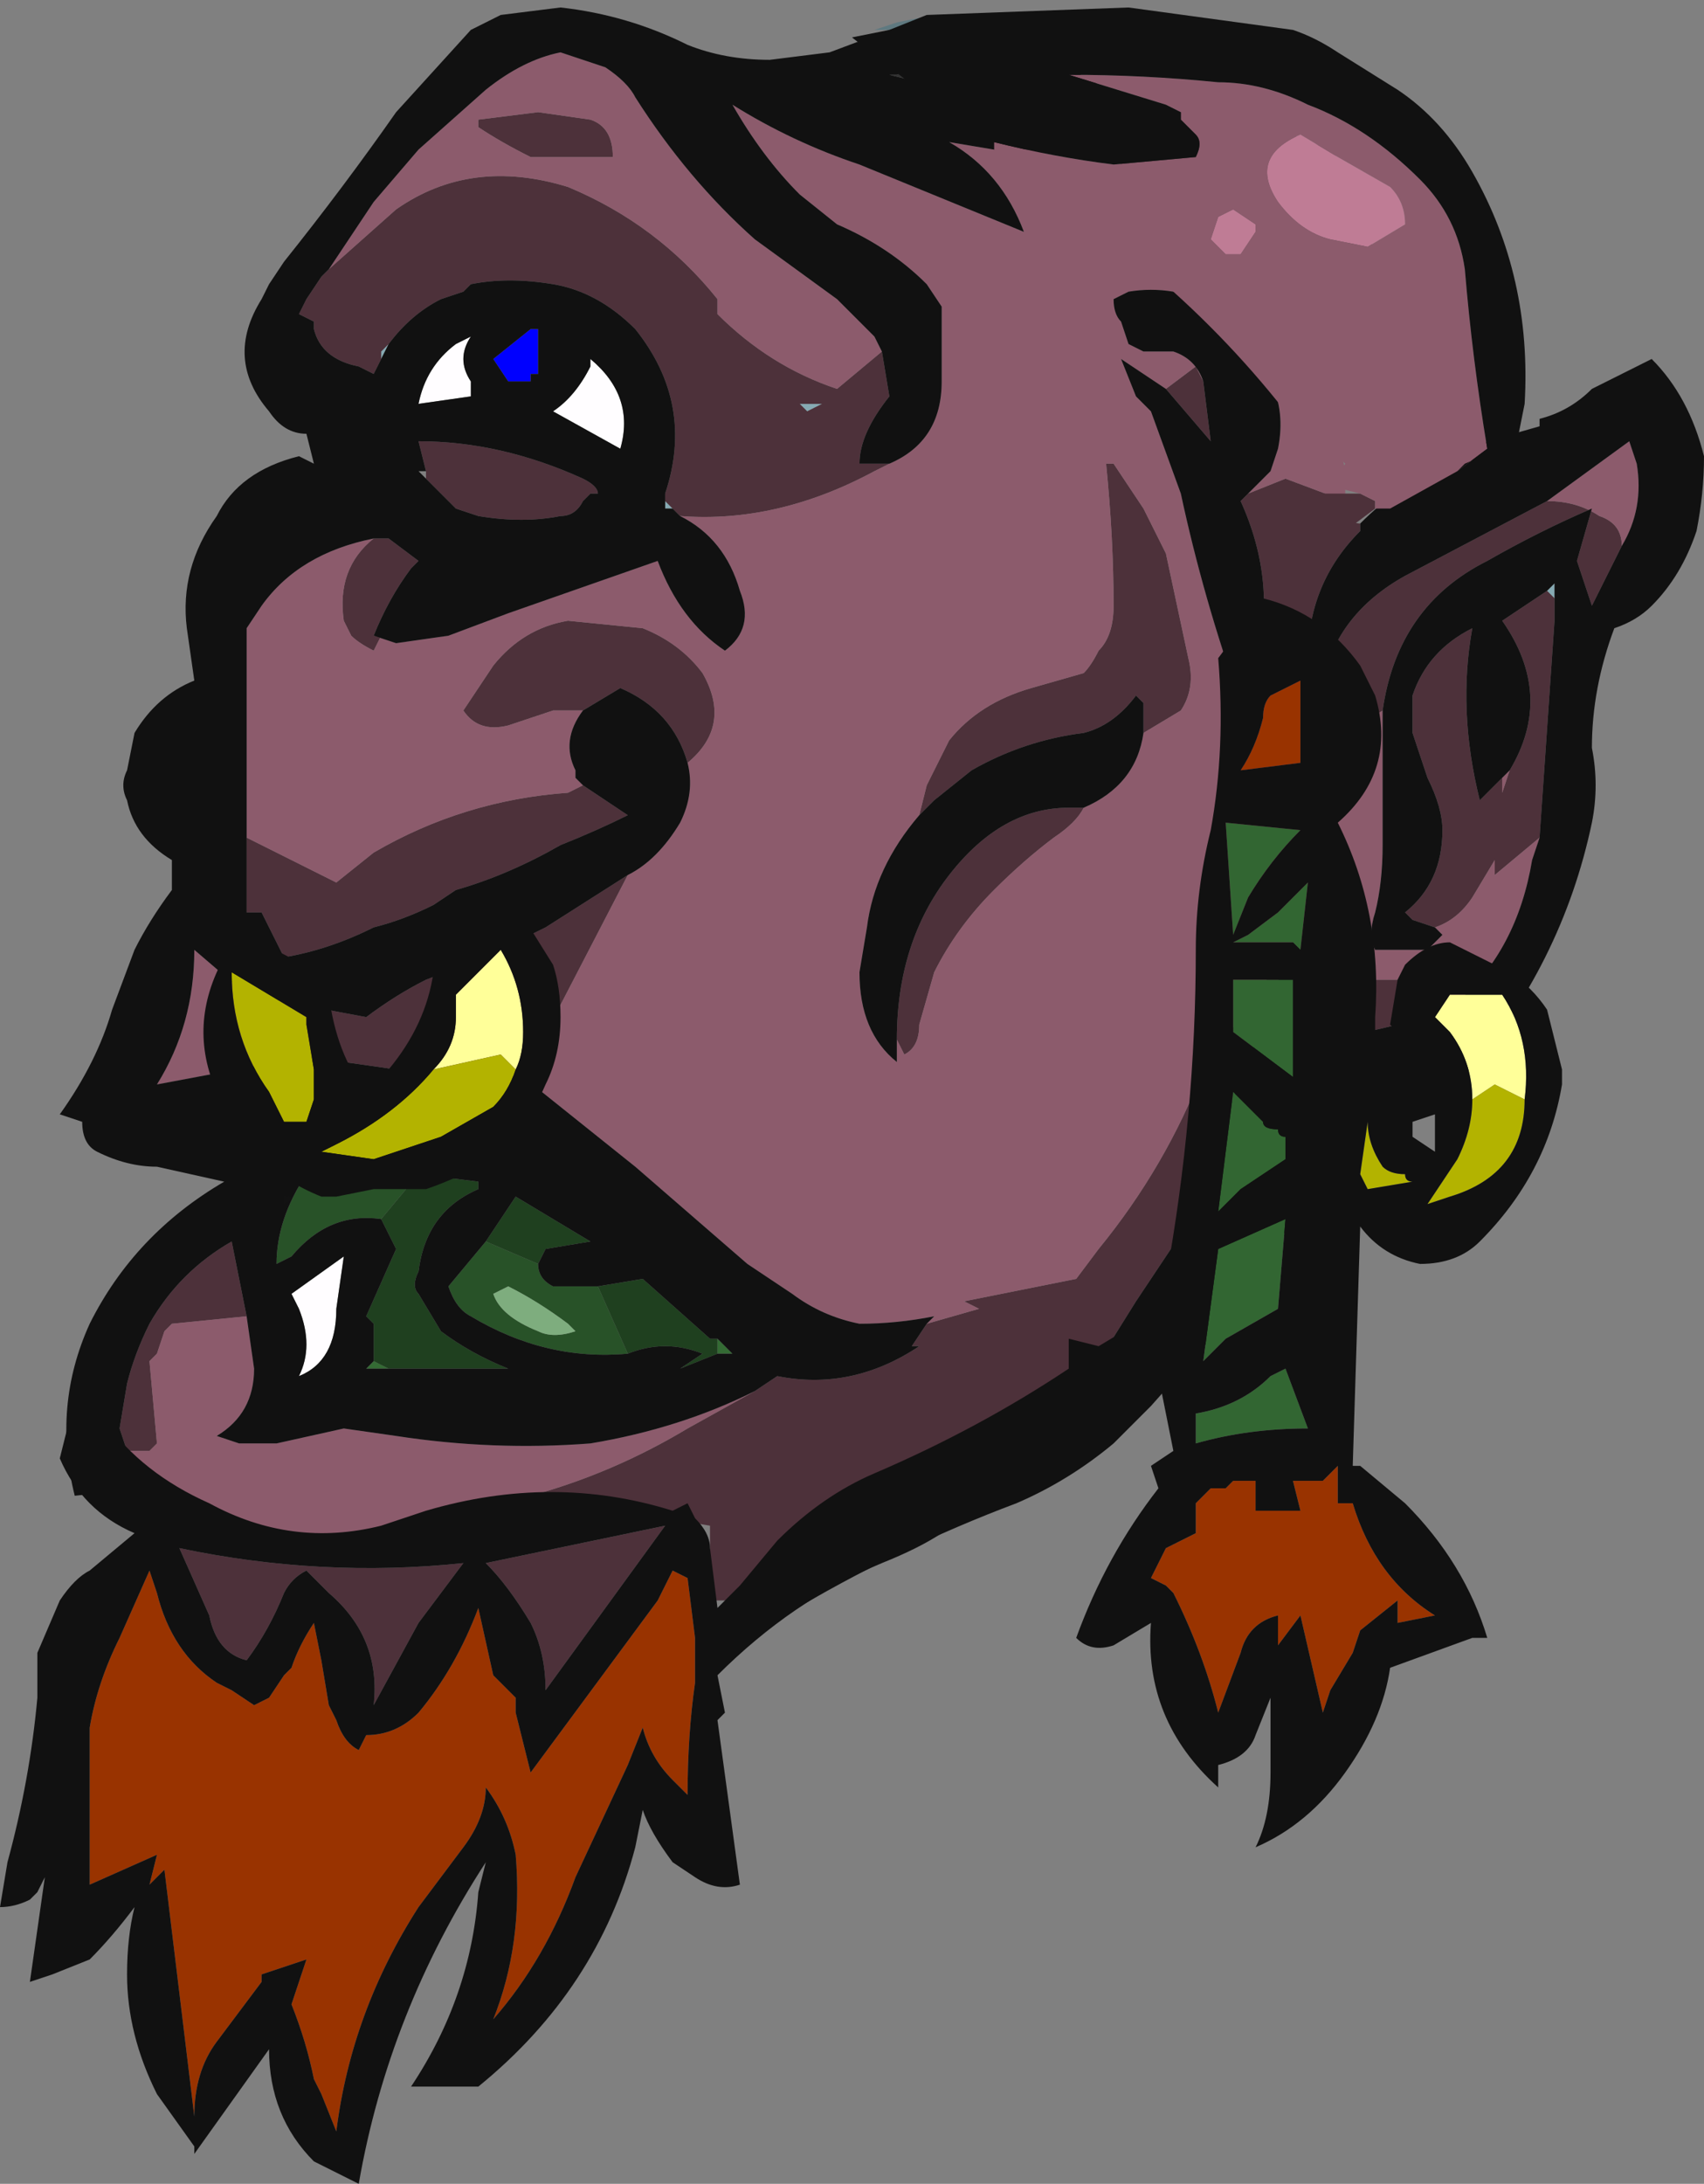 <?xml version="1.0" encoding="UTF-8" standalone="no"?>
<svg xmlns:ffdec="https://www.free-decompiler.com/flash" xmlns:xlink="http://www.w3.org/1999/xlink" ffdec:objectType="shape" height="14.6px" width="11.4px" xmlns="http://www.w3.org/2000/svg">
  <rect width="100%" height="100%" fill="#808080" stroke="none"/>
  <g transform="matrix(1.0, 0.0, 0.0, 1.0, 5.45, 10.4)">
    <path d="M2.05 -9.55 L2.05 -9.25 2.05 -9.55 M2.1 -9.25 L4.0 -7.55 3.6 -7.8 3.25 -8.25 2.9 -8.6 2.55 -8.95 2.1 -9.25 M4.3 -7.9 L4.3 -7.95 4.3 -7.9 M3.75 -8.6 L3.7 -9.0 3.75 -9.05 3.7 -8.75 3.75 -8.6 M3.45 -9.4 L2.65 -9.7 3.45 -9.4" fill="#121212" fill-rule="evenodd" stroke="none"/>
    <path d="M-2.3 -8.15 Q-2.4 -8.0 -2.3 -7.85 L-2.3 -7.75 -2.65 -7.7 Q-2.6 -7.95 -2.4 -8.1 L-2.3 -8.15 M-1.5 -7.95 L-1.5 -8.0 Q-1.2 -7.75 -1.3 -7.4 L-1.75 -7.65 Q-1.6 -7.75 -1.5 -7.95 M-3.45 -1.65 L-3.5 -1.75 -3.15 -2.0 -3.2 -1.65 Q-3.2 -1.3 -3.45 -1.2 -3.35 -1.4 -3.45 -1.65" fill="#fffdff" fill-rule="evenodd" stroke="none"/>
    <path d="M-1.9 -8.2 L-1.85 -8.2 -1.85 -7.9 -1.9 -7.9 -1.9 -7.85 -2.05 -7.85 -2.15 -8.0 -1.9 -8.2" fill="#0000ff" fill-rule="evenodd" stroke="none"/>
    <path d="M1.9 -9.85 L1.6 -9.65 1.9 -9.85 M1.15 -10.15 L1.2 -10.15 0.9 -9.8 0.5 -9.9 0.55 -9.9 1.15 -10.15 M2.05 -9.25 L2.05 -9.55 2.65 -9.7 3.45 -9.4 3.75 -9.05 3.7 -9.0 3.75 -8.6 4.3 -7.95 4.3 -7.9 4.0 -7.55 2.1 -9.25 2.05 -9.25" fill="#333333" fill-rule="evenodd" stroke="none"/>
    <path d="M2.55 -8.95 L2.9 -8.6 2.55 -8.95 M3.25 -8.25 L3.6 -7.8 3.25 -8.25 M-3.35 -8.25 L-3.35 -8.2 -3.35 -8.25 M-2.9 -8.0 L-2.9 -8.05 -2.85 -8.1 -2.9 -8.0 M-1.0 -7.05 L-0.95 -7.0 -1.0 -7.0 -1.0 -7.05 M4.95 -6.25 L4.95 -6.4 4.9 -6.45 4.95 -6.5 4.95 -6.25 M-0.1 -7.7 L0.05 -7.7 -0.05 -7.65 -0.1 -7.7" fill="#86aab3" fill-rule="evenodd" stroke="none"/>
    <path d="M-4.45 -0.45 L-4.5 -0.45 -4.55 -0.55 -4.45 -0.45 M0.5 -10.2 L0.4 -10.2 0.55 -10.25 0.8 -10.3 Q1.0 -10.3 1.1 -10.2 L0.5 -10.2" fill="#5f7980" fill-rule="evenodd" stroke="none"/>
    <path d="M-2.85 -1.25 L-3.0 -1.25 -2.95 -1.3 -2.85 -1.25 M-3.6 -1.95 L-3.6 -1.95 M-0.65 -1.45 L-0.55 -1.35 -0.65 -1.35 -0.65 -1.45" fill="#346b34" fill-rule="evenodd" stroke="none"/>
    <path d="M-3.6 -1.95 Q-3.6 -2.25 -3.4 -2.55 L-2.65 -2.55 -2.9 -2.25 -2.85 -2.15 -2.9 -2.25 Q-3.25 -2.3 -3.5 -2.0 L-3.6 -1.95 M-2.25 -2.5 L-2.25 -2.45 -2.25 -2.5 M-1.25 -1.35 Q-1.8 -1.3 -2.3 -1.6 -2.4 -1.65 -2.45 -1.8 L-2.2 -2.1 -1.85 -1.95 Q-1.85 -1.85 -1.75 -1.8 L-1.45 -1.8 -1.25 -1.35 M-2.15 -1.75 Q-2.1 -1.6 -1.85 -1.5 -1.75 -1.45 -1.6 -1.5 L-1.65 -1.55 Q-1.85 -1.7 -2.05 -1.8 L-2.15 -1.75" fill="#285228" fill-rule="evenodd" stroke="none"/>
    <path d="M-2.65 -2.55 L-2.25 -2.5 -2.25 -2.45 Q-2.6 -2.3 -2.65 -1.9 -2.7 -1.8 -2.65 -1.75 L-2.5 -1.5 Q-2.3 -1.35 -2.05 -1.25 L-2.85 -1.25 -2.95 -1.3 -2.95 -1.55 -3.0 -1.6 -2.8 -2.05 -2.85 -2.15 -2.9 -2.25 -2.65 -2.55 M-2.2 -2.1 L-2.0 -2.4 -1.5 -2.1 -1.8 -2.05 -1.85 -1.95 -2.2 -2.1 M-1.45 -1.8 L-1.15 -1.85 -0.7 -1.45 -0.65 -1.45 -0.65 -1.35 -0.9 -1.25 -0.75 -1.35 Q-1.0 -1.45 -1.25 -1.35 L-1.45 -1.8" fill="#1f401f" fill-rule="evenodd" stroke="none"/>
    <path d="M-2.15 -1.75 L-2.05 -1.8 Q-1.85 -1.7 -1.65 -1.55 L-1.6 -1.5 Q-1.75 -1.45 -1.85 -1.5 -2.1 -1.6 -2.15 -1.75" fill="#7ead7e" fill-rule="evenodd" stroke="none"/>
    <path d="M3.55 -7.05 L3.55 -6.95 Q3.6 -6.9 3.65 -6.9 L3.65 -6.85 Q3.3 -6.5 3.3 -6.0 L2.95 -5.95 Q3.1 -6.5 2.85 -7.05 L2.9 -7.1 3.15 -7.2 3.55 -7.05 M-0.35 0.15 L-0.55 0.3 -0.75 0.3 -0.7 0.2 -0.7 -0.2 -1.9 -0.4 Q-1.35 -0.55 -0.85 -0.85 L-0.4 -1.1 -0.25 -1.2 Q0.25 -1.1 0.7 -1.4 L0.65 -1.4 0.75 -1.55 1.1 -1.65 1.0 -1.7 1.75 -1.85 1.9 -2.05 Q2.35 -2.6 2.6 -3.25 L3.2 -4.1 2.45 -2.15 2.15 -1.7 1.9 -1.3 1.85 -1.3 -0.35 0.15 M0.5 -7.3 L0.4 -7.25 Q-0.25 -6.9 -0.9 -6.95 L-0.95 -7.0 -1.0 -7.05 -1.0 -7.1 Q-0.8 -7.7 -1.2 -8.2 -1.45 -8.45 -1.75 -8.5 -2.05 -8.55 -2.3 -8.5 L-2.35 -8.45 -2.5 -8.4 Q-2.7 -8.3 -2.85 -8.1 L-2.9 -8.05 -2.9 -8.0 -2.95 -7.9 -3.05 -7.95 Q-3.3 -8.0 -3.35 -8.2 L-3.35 -8.25 -3.45 -8.3 -3.4 -8.4 -3.3 -8.55 -3.25 -8.6 -2.8 -9.0 Q-2.3 -9.35 -1.65 -9.15 -1.05 -8.9 -0.65 -8.4 L-0.65 -8.3 Q-0.3 -7.95 0.15 -7.8 L0.45 -8.05 0.5 -7.75 Q0.3 -7.5 0.3 -7.3 L0.5 -7.3 M-2.95 -6.15 L-2.9 -6.15 -2.95 -6.05 Q-3.05 -6.1 -3.1 -6.15 L-3.15 -6.25 Q-3.2 -6.6 -2.95 -6.8 L-2.85 -6.8 -2.65 -6.65 -2.7 -6.6 Q-2.85 -6.4 -2.95 -6.15 M-3.8 -4.8 L-3.2 -4.5 -2.95 -4.7 Q-2.35 -5.05 -1.65 -5.1 L-1.55 -5.15 -1.25 -4.95 Q-1.45 -4.85 -1.7 -4.75 -2.05 -4.55 -2.4 -4.45 L-2.55 -4.35 Q-2.75 -4.25 -2.95 -4.2 -3.25 -4.05 -3.55 -4.0 L-3.7 -4.3 -3.8 -4.3 -3.8 -4.8 M-1.55 -5.65 L-1.75 -5.65 -2.05 -5.55 Q-2.25 -5.5 -2.35 -5.65 L-2.15 -5.95 Q-1.95 -6.2 -1.65 -6.25 L-1.15 -6.2 Q-0.9 -6.1 -0.75 -5.9 -0.55 -5.55 -0.85 -5.3 -0.95 -5.65 -1.3 -5.8 L-1.55 -5.65 M-1.25 -4.55 L-1.95 -3.2 -2.8 -3.25 -3.5 -3.35 -3.6 -3.3 -3.8 -3.75 -3.0 -3.6 Q-2.8 -3.75 -2.6 -3.85 -2.2 -4.0 -1.8 -4.2 L-1.25 -4.55 M3.5 -3.8 L3.6 -3.85 4.0 -3.85 4.3 -3.7 3.9 -3.55 Q3.7 -3.5 3.45 -3.45 L3.5 -3.8 M4.85 -4.8 L4.55 -4.55 4.55 -4.65 4.4 -4.4 Q4.3 -4.25 4.15 -4.2 L4.0 -4.25 3.95 -4.3 Q4.2 -4.5 4.2 -4.85 4.2 -5.0 4.1 -5.2 L4.0 -5.5 4.0 -5.75 Q4.1 -6.05 4.4 -6.2 4.3 -5.65 4.45 -5.05 L4.6 -5.2 4.6 -5.1 4.65 -5.25 Q4.95 -5.75 4.6 -6.25 L4.9 -6.45 4.95 -6.4 4.95 -6.25 4.85 -4.8 M3.8 -5.65 L3.65 -5.55 3.4 -5.85 Q3.5 -6.3 3.95 -6.55 L4.9 -7.05 Q5.1 -7.05 5.25 -6.95 5.4 -6.9 5.4 -6.75 L5.2 -6.35 5.1 -6.65 5.2 -7.0 Q4.85 -6.85 4.5 -6.65 3.9 -6.35 3.8 -5.65 M2.35 -7.8 L2.55 -7.95 2.6 -7.85 2.65 -7.45 2.35 -7.8 M0.7 -4.95 L0.75 -5.15 0.9 -5.45 Q1.1 -5.7 1.45 -5.8 L1.8 -5.9 Q1.85 -5.95 1.9 -6.05 2.0 -6.15 2.0 -6.35 2.0 -6.8 1.95 -7.3 L2.0 -7.3 2.2 -7.0 2.35 -6.7 2.5 -6.0 Q2.55 -5.8 2.45 -5.65 L2.2 -5.5 2.2 -5.7 2.15 -5.75 Q2.0 -5.55 1.8 -5.5 1.4 -5.45 1.05 -5.25 L0.8 -5.05 0.7 -4.95 M1.8 -5.0 Q1.75 -4.9 1.6 -4.8 1.4 -4.65 1.2 -4.45 0.95 -4.2 0.8 -3.9 L0.7 -3.55 Q0.7 -3.4 0.6 -3.35 L0.55 -3.45 Q0.55 -4.1 0.9 -4.55 1.25 -5.0 1.7 -5.0 L1.8 -5.0 M-2.25 -9.55 L-2.25 -9.6 -1.85 -9.65 -1.5 -9.6 Q-1.35 -9.55 -1.35 -9.35 L-1.9 -9.35 Q-2.1 -9.45 -2.25 -9.55 M-2.6 -7.2 L-2.6 -7.25 -2.65 -7.45 Q-2.1 -7.45 -1.55 -7.2 -1.45 -7.15 -1.45 -7.1 L-1.5 -7.1 -1.55 -7.05 Q-1.6 -6.95 -1.7 -6.95 -1.95 -6.9 -2.25 -6.95 L-2.4 -7.0 -2.6 -7.2 M-0.1 -7.7 L-0.05 -7.65 0.05 -7.7 -0.1 -7.7 M-4.6 -0.7 L-4.65 -0.85 -4.6 -1.15 Q-4.55 -1.35 -4.45 -1.55 -4.25 -1.9 -3.9 -2.1 L-3.8 -1.6 -4.3 -1.55 -4.35 -1.5 -4.4 -1.35 -4.45 -1.3 -4.4 -0.75 -4.45 -0.7 -4.6 -0.7" fill="#4d313a" fill-rule="evenodd" stroke="none"/>
    <path d="M1.5 -9.4 L2.7 -8.35 Q2.4 -8.5 2.1 -8.45 L2.0 -8.4 Q2.0 -8.3 2.05 -8.25 L2.1 -8.1 2.2 -8.05 2.4 -8.05 Q2.55 -8.0 2.6 -7.85 L2.55 -7.95 2.35 -7.8 2.05 -8.0 2.15 -7.75 2.25 -7.65 2.45 -7.1 Q2.6 -6.4 2.85 -5.7 L2.95 -5.95 3.3 -6.0 3.4 -5.85 3.65 -5.55 3.8 -5.65 3.8 -4.75 Q3.8 -4.5 3.75 -4.3 3.7 -4.15 3.75 -4.05 L4.1 -4.05 4.2 -4.15 4.15 -4.2 Q4.3 -4.25 4.4 -4.4 L4.55 -4.65 4.55 -4.55 4.85 -4.8 4.8 -4.65 Q4.7 -4.05 4.3 -3.7 L4.0 -3.85 3.6 -3.85 3.5 -3.8 3.2 -4.1 2.6 -3.25 Q2.35 -2.6 1.9 -2.05 L1.75 -1.85 1.0 -1.7 1.1 -1.65 0.75 -1.55 0.8 -1.6 Q0.55 -1.55 0.3 -1.55 0.05 -1.6 -0.15 -1.75 L-0.45 -1.95 -1.2 -2.6 -1.95 -3.2 -1.25 -4.55 Q-1.05 -4.65 -0.9 -4.9 -0.8 -5.1 -0.85 -5.3 -0.55 -5.55 -0.75 -5.9 -0.9 -6.1 -1.15 -6.2 L-1.65 -6.25 Q-1.95 -6.2 -2.15 -5.95 L-2.35 -5.65 Q-2.25 -5.5 -2.05 -5.55 L-1.75 -5.65 -1.55 -5.65 Q-1.7 -5.45 -1.6 -5.25 L-1.6 -5.2 -1.55 -5.15 -1.65 -5.1 Q-2.35 -5.05 -2.95 -4.7 L-3.2 -4.5 -3.8 -4.8 -3.8 -6.2 -3.7 -6.35 Q-3.45 -6.7 -2.95 -6.8 -3.2 -6.6 -3.15 -6.25 L-3.1 -6.15 Q-3.05 -6.1 -2.95 -6.05 L-2.9 -6.15 -2.95 -6.15 -2.8 -6.1 -2.45 -6.15 -2.05 -6.3 -1.05 -6.65 Q-0.9 -6.25 -0.6 -6.05 -0.4 -6.2 -0.5 -6.45 -0.6 -6.8 -0.9 -6.95 -0.25 -6.9 0.4 -7.25 L0.5 -7.3 Q0.85 -7.45 0.85 -7.85 L0.85 -8.35 0.75 -8.5 Q0.5 -8.75 0.15 -8.9 L-0.1 -9.1 Q-0.35 -9.35 -0.55 -9.7 -0.15 -9.45 0.3 -9.3 L1.4 -8.85 Q1.25 -9.25 0.9 -9.45 L1.2 -9.4 1.5 -9.4 M3.05 -7.85 L3.4 -7.55 Q3.55 -7.4 3.55 -7.2 L3.55 -7.05 3.15 -7.2 2.9 -7.1 3.05 -7.25 3.1 -7.4 Q3.15 -7.65 3.05 -7.85 M-1.9 -0.4 L-2.1 -0.4 Q-2.15 -0.25 -2.25 -0.2 L-3.35 -0.05 -4.45 -0.45 -4.55 -0.55 -4.6 -0.7 -4.45 -0.7 -4.4 -0.75 -4.45 -1.3 -4.4 -1.35 -4.35 -1.5 -4.3 -1.55 -3.8 -1.6 -3.75 -1.25 Q-3.75 -0.95 -4.0 -0.8 L-3.85 -0.75 -3.6 -0.75 -3.15 -0.85 -2.8 -0.8 Q-2.15 -0.7 -1.5 -0.75 -0.9 -0.85 -0.4 -1.1 L-0.85 -0.85 Q-1.35 -0.55 -1.9 -0.4 M-3.25 -8.6 L-2.95 -9.05 -2.65 -9.4 -2.2 -9.8 Q-1.95 -10.0 -1.7 -10.05 L-1.4 -9.95 Q-1.25 -9.85 -1.2 -9.75 -0.85 -9.2 -0.4 -8.8 L0.15 -8.4 0.4 -8.15 0.45 -8.05 0.15 -7.8 Q-0.3 -7.95 -0.65 -8.3 L-0.65 -8.4 Q-1.05 -8.9 -1.65 -9.15 -2.3 -9.35 -2.8 -9.0 L-3.25 -8.6 M2.2 -5.5 L2.45 -5.65 Q2.55 -5.8 2.5 -6.0 L2.35 -6.7 2.2 -7.0 2.0 -7.3 1.95 -7.3 Q2.0 -6.8 2.0 -6.35 2.0 -6.15 1.9 -6.05 1.85 -5.95 1.8 -5.9 L1.45 -5.8 Q1.1 -5.7 0.9 -5.45 L0.75 -5.15 0.7 -4.95 Q0.4 -4.6 0.35 -4.2 L0.3 -3.9 Q0.3 -3.5 0.55 -3.3 L0.55 -3.45 0.6 -3.35 Q0.7 -3.4 0.7 -3.55 L0.8 -3.9 Q0.95 -4.2 1.2 -4.45 1.4 -4.65 1.6 -4.8 1.75 -4.9 1.8 -5.0 2.15 -5.15 2.2 -5.5 M4.9 -7.05 L5.45 -7.45 5.5 -7.3 Q5.55 -7.0 5.4 -6.75 5.4 -6.9 5.25 -6.95 5.1 -7.05 4.9 -7.05 M4.65 -5.25 L4.6 -5.1 4.6 -5.2 4.65 -5.25 M-2.25 -9.55 Q-2.1 -9.45 -1.9 -9.35 L-1.35 -9.35 Q-1.35 -9.55 -1.5 -9.6 L-1.85 -9.65 -2.25 -9.6 -2.25 -9.55 M-3.8 -3.75 L-3.6 -3.3 -4.4 -3.15 Q-4.15 -3.55 -4.15 -4.05 L-3.8 -3.75" fill="#8c5b6c" fill-rule="evenodd" stroke="none"/>
    <path d="M1.2 -10.15 L1.9 -9.85 1.6 -9.65 1.5 -9.4 1.2 -9.4 0.9 -9.45 Q1.25 -9.25 1.4 -8.85 L0.3 -9.3 Q-0.15 -9.45 -0.55 -9.7 -0.35 -9.35 -0.1 -9.1 L0.15 -8.9 Q0.5 -8.75 0.75 -8.5 L0.85 -8.35 0.85 -7.85 Q0.85 -7.45 0.5 -7.3 L0.3 -7.3 Q0.3 -7.5 0.5 -7.75 L0.45 -8.05 0.4 -8.15 0.15 -8.4 -0.4 -8.8 Q-0.85 -9.2 -1.2 -9.75 -1.25 -9.85 -1.4 -9.95 L-1.7 -10.05 Q-1.95 -10.0 -2.2 -9.8 L-2.65 -9.4 -2.95 -9.05 -3.25 -8.6 -3.3 -8.55 -3.4 -8.4 -3.45 -8.3 -3.35 -8.25 -3.35 -8.2 Q-3.3 -8.0 -3.05 -7.95 L-2.95 -7.9 -2.9 -8.0 -2.85 -8.1 Q-2.7 -8.3 -2.5 -8.4 L-2.35 -8.45 -2.3 -8.5 Q-2.05 -8.55 -1.75 -8.5 -1.45 -8.45 -1.2 -8.2 -0.8 -7.7 -1.0 -7.1 L-1.0 -7.05 -1.0 -7.0 -0.95 -7.0 -0.9 -6.95 Q-0.6 -6.8 -0.5 -6.45 -0.4 -6.2 -0.6 -6.05 -0.9 -6.25 -1.05 -6.65 L-2.05 -6.3 -2.45 -6.15 -2.8 -6.1 -2.95 -6.15 Q-2.85 -6.4 -2.7 -6.6 L-2.65 -6.65 -2.85 -6.8 -2.95 -6.8 Q-3.45 -6.7 -3.7 -6.35 L-3.8 -6.2 -3.8 -4.8 -3.8 -4.3 -3.7 -4.3 -3.55 -4.0 Q-3.25 -4.05 -2.95 -4.2 -2.75 -4.25 -2.55 -4.35 L-2.4 -4.45 Q-2.05 -4.55 -1.7 -4.75 -1.45 -4.85 -1.25 -4.95 L-1.55 -5.15 -1.6 -5.2 -1.6 -5.25 Q-1.7 -5.45 -1.55 -5.65 L-1.3 -5.8 Q-0.95 -5.65 -0.85 -5.3 -0.8 -5.1 -0.9 -4.9 -1.05 -4.65 -1.25 -4.55 L-1.8 -4.2 Q-2.2 -4.0 -2.6 -3.85 -2.8 -3.75 -3.0 -3.6 L-3.8 -3.75 -4.15 -4.05 Q-4.15 -3.55 -4.4 -3.15 L-3.6 -3.3 -3.5 -3.35 -2.8 -3.25 -1.95 -3.2 -1.2 -2.6 -0.45 -1.95 -0.15 -1.75 Q0.05 -1.6 0.3 -1.55 0.55 -1.55 0.8 -1.6 L0.75 -1.55 0.65 -1.4 0.7 -1.4 Q0.25 -1.1 -0.25 -1.2 L-0.4 -1.1 Q-0.9 -0.85 -1.5 -0.75 -2.15 -0.7 -2.8 -0.8 L-3.15 -0.85 -3.6 -0.75 -3.85 -0.75 -4.0 -0.8 Q-3.75 -0.95 -3.75 -1.25 L-3.8 -1.6 -3.9 -2.1 Q-4.25 -1.9 -4.45 -1.55 -4.55 -1.35 -4.6 -1.15 L-4.65 -0.85 -4.6 -0.7 -4.55 -0.55 -4.5 -0.45 -4.95 -0.4 Q-5.1 -1.0 -4.85 -1.55 -4.55 -2.15 -3.95 -2.5 L-4.4 -2.6 Q-4.6 -2.6 -4.8 -2.7 -4.9 -2.75 -4.9 -2.9 L-5.05 -2.95 Q-4.8 -3.3 -4.7 -3.65 L-4.55 -4.05 Q-4.45 -4.25 -4.3 -4.45 L-4.3 -4.65 Q-4.55 -4.8 -4.6 -5.05 -4.65 -5.15 -4.6 -5.25 L-4.55 -5.5 Q-4.4 -5.75 -4.15 -5.85 L-4.2 -6.2 Q-4.25 -6.6 -4.0 -6.95 -3.85 -7.25 -3.45 -7.35 L-3.35 -7.3 -3.4 -7.5 Q-3.55 -7.5 -3.65 -7.65 -3.95 -8.0 -3.7 -8.4 L-3.65 -8.5 -3.55 -8.65 Q-3.15 -9.15 -2.8 -9.65 L-2.3 -10.2 -2.1 -10.3 -1.7 -10.35 Q-1.25 -10.3 -0.85 -10.1 -0.6 -10.0 -0.3 -10.0 L0.1 -10.05 0.5 -10.2 1.1 -10.2 1.15 -10.15 0.55 -9.9 0.5 -9.9 0.9 -9.8 1.2 -10.15 M2.7 -8.35 L3.05 -7.85 Q3.15 -7.65 3.1 -7.4 L3.05 -7.25 2.9 -7.1 2.85 -7.05 Q3.1 -6.5 2.95 -5.95 L2.85 -5.7 Q2.6 -6.4 2.45 -7.1 L2.25 -7.65 2.15 -7.75 2.05 -8.0 2.35 -7.8 2.65 -7.45 2.6 -7.85 Q2.55 -8.0 2.4 -8.05 L2.2 -8.05 2.1 -8.1 2.05 -8.25 Q2.0 -8.3 2.0 -8.4 L2.1 -8.45 Q2.4 -8.5 2.7 -8.35 M3.65 -6.9 Q3.9 -7.15 4.2 -7.3 L4.5 -7.45 4.85 -7.55 4.85 -7.6 Q5.05 -7.65 5.2 -7.8 L5.6 -8.0 Q5.85 -7.75 5.95 -7.35 5.95 -7.1 5.9 -6.85 5.8 -6.55 5.6 -6.35 5.5 -6.25 5.35 -6.2 5.2 -5.8 5.2 -5.4 5.25 -5.15 5.2 -4.9 5.0 -3.95 4.35 -3.2 L3.7 -2.95 2.65 -1.45 2.25 -1.0 2.0 -0.75 Q1.7 -0.5 1.35 -0.35 0.55 -0.05 -0.2 0.4 L-0.35 0.15 1.85 -1.3 1.9 -1.3 2.15 -1.7 2.45 -2.15 3.2 -4.1 3.5 -3.8 3.45 -3.45 Q3.7 -3.5 3.9 -3.55 L4.3 -3.7 Q4.7 -4.05 4.8 -4.65 L4.85 -4.8 4.95 -6.25 4.95 -6.5 4.9 -6.45 4.6 -6.25 Q4.95 -5.75 4.65 -5.25 L4.6 -5.2 4.45 -5.05 Q4.3 -5.65 4.4 -6.2 4.1 -6.05 4.0 -5.75 L4.0 -5.5 4.1 -5.2 Q4.2 -5.0 4.2 -4.85 4.2 -4.5 3.95 -4.3 L4.0 -4.25 4.15 -4.2 4.2 -4.15 4.1 -4.05 3.75 -4.05 Q3.7 -4.15 3.75 -4.3 3.8 -4.5 3.8 -4.75 L3.8 -5.65 Q3.9 -6.35 4.5 -6.65 4.85 -6.85 5.2 -7.0 L5.1 -6.65 5.2 -6.35 5.4 -6.75 Q5.55 -7.0 5.5 -7.3 L5.45 -7.45 4.9 -7.05 3.95 -6.55 Q3.5 -6.3 3.4 -5.85 L3.3 -6.0 Q3.3 -6.5 3.65 -6.85 L3.65 -6.9 M0.7 -4.95 L0.8 -5.05 1.05 -5.25 Q1.4 -5.45 1.8 -5.5 2.0 -5.55 2.15 -5.75 L2.2 -5.7 2.2 -5.5 Q2.15 -5.15 1.8 -5.0 L1.7 -5.0 Q1.25 -5.0 0.9 -4.55 0.55 -4.1 0.55 -3.45 L0.55 -3.3 Q0.3 -3.5 0.3 -3.9 L0.35 -4.2 Q0.4 -4.6 0.7 -4.95 M-1.9 -8.2 L-2.15 -8.0 -2.05 -7.85 -1.9 -7.85 -1.9 -7.9 -1.85 -7.9 -1.85 -8.2 -1.9 -8.2 M-2.3 -8.15 L-2.4 -8.1 Q-2.6 -7.95 -2.65 -7.7 L-2.3 -7.75 -2.3 -7.85 Q-2.4 -8.0 -2.3 -8.15 M-2.6 -7.25 L-2.65 -7.25 -2.6 -7.2 -2.4 -7.0 -2.25 -6.95 Q-1.95 -6.9 -1.7 -6.95 -1.6 -6.95 -1.55 -7.05 L-1.5 -7.1 -1.45 -7.1 Q-1.45 -7.15 -1.55 -7.2 -2.1 -7.45 -2.65 -7.45 L-2.6 -7.25 M-1.5 -7.95 Q-1.6 -7.75 -1.75 -7.65 L-1.3 -7.4 Q-1.2 -7.75 -1.5 -8.0 L-1.5 -7.95 M-2.65 -2.55 L-3.4 -2.55 Q-3.6 -2.25 -3.6 -1.95 L-3.5 -2.0 Q-3.25 -2.3 -2.9 -2.25 L-2.85 -2.15 -2.8 -2.05 -3.0 -1.6 -2.95 -1.55 -2.95 -1.3 -3.0 -1.25 -2.85 -1.25 -2.05 -1.25 Q-2.3 -1.35 -2.5 -1.5 L-2.65 -1.75 Q-2.7 -1.8 -2.65 -1.9 -2.6 -2.3 -2.25 -2.45 L-2.25 -2.5 -2.65 -2.55 M-3.6 -1.95 L-3.6 -1.95 M-3.45 -1.65 Q-3.35 -1.4 -3.45 -1.2 -3.2 -1.3 -3.2 -1.65 L-3.15 -2.0 -3.5 -1.75 -3.45 -1.65 M-2.2 -2.1 L-2.45 -1.8 Q-2.4 -1.65 -2.3 -1.6 -1.8 -1.3 -1.25 -1.35 -1.0 -1.45 -0.75 -1.35 L-0.9 -1.25 -0.65 -1.35 -0.55 -1.35 -0.65 -1.45 -0.7 -1.45 -1.15 -1.85 -1.45 -1.8 -1.75 -1.8 Q-1.85 -1.85 -1.85 -1.95 L-1.8 -2.05 -1.5 -2.1 -2.0 -2.4 -2.2 -2.1" fill="#111111" fill-rule="evenodd" stroke="none"/>
    <path d="M-3.55 -2.4 Q-3.45 -2.4 -3.55 -2.35 L-3.55 -2.4" fill="#121212" fill-rule="evenodd" stroke="none"/>
    <path d="M3.7 -8.75 L3.7 -8.75" fill="#cccc7a" fill-rule="evenodd" stroke="none"/>
    <path d="M4.4 -3.05 Q4.4 -3.3 4.25 -3.5 L4.15 -3.6 4.25 -3.75 4.6 -3.75 Q4.8 -3.45 4.75 -3.05 L4.55 -3.15 4.4 -3.05 M-2.55 -3.25 Q-2.4 -3.4 -2.4 -3.6 L-2.4 -3.75 -2.1 -4.05 Q-1.95 -3.8 -1.95 -3.5 -1.95 -3.35 -2.0 -3.25 L-2.1 -3.35 -2.55 -3.25" fill="#ffff99" fill-rule="evenodd" stroke="none"/>
    <path d="M3.75 -7.0 L3.55 -6.85 3.45 -6.95 3.25 -7.05 Q3.3 -7.1 3.4 -7.1 L3.65 -7.1 3.75 -7.05 3.75 -7.0 M-2.65 0.45 L-2.95 1.0 Q-2.9 0.55 -3.25 0.25 L-3.4 0.1 Q-3.5 0.15 -3.55 0.25 -3.65 0.5 -3.8 0.7 -4.0 0.65 -4.05 0.4 L-4.25 -0.05 Q-3.3 0.15 -2.35 0.05 L-2.65 0.45 M-1.9 0.45 Q-2.05 0.2 -2.2 0.05 L-1.0 -0.2 -1.8 0.9 Q-1.8 0.65 -1.9 0.45" fill="#4d313a" fill-rule="evenodd" stroke="none"/>
    <path d="M3.25 -5.3 L2.85 -5.25 Q2.95 -5.4 3.0 -5.6 3.0 -5.7 3.05 -5.75 L3.25 -5.85 3.25 -5.3 M2.55 -0.35 L2.65 -0.45 2.75 -0.45 2.8 -0.5 2.95 -0.5 2.95 -0.3 3.25 -0.3 3.2 -0.5 3.4 -0.5 3.5 -0.6 3.5 -0.35 3.6 -0.35 Q3.75 0.15 4.15 0.4 L3.9 0.45 3.9 0.3 3.65 0.5 3.6 0.65 3.45 0.9 3.4 1.05 3.25 0.4 3.1 0.6 3.1 0.4 Q2.9 0.45 2.85 0.65 L2.7 1.05 Q2.6 0.65 2.4 0.25 L2.35 0.2 2.25 0.15 2.35 -0.05 2.55 -0.15 2.55 -0.35 M-0.95 0.1 L-0.85 0.15 -0.8 0.55 Q-0.8 0.7 -0.8 0.85 -0.85 1.2 -0.85 1.6 -0.9 1.55 -0.95 1.5 -1.1 1.35 -1.15 1.15 L-1.25 1.4 -1.6 2.15 Q-1.8 2.7 -2.15 3.1 -1.95 2.6 -2.0 2.0 -2.05 1.75 -2.2 1.55 -2.2 1.75 -2.35 1.95 L-2.65 2.35 Q-3.1 3.05 -3.2 3.85 L-3.3 3.6 -3.35 3.5 Q-3.4 3.25 -3.5 3.0 L-3.4 2.7 -3.7 2.8 -3.7 2.85 -4.0 3.25 Q-4.15 3.45 -4.15 3.75 L-4.35 2.1 -4.45 2.2 -4.4 2.0 -4.85 2.2 -4.85 1.15 Q-4.8 0.85 -4.65 0.55 L-4.45 0.1 -4.4 0.25 Q-4.3 0.65 -4.0 0.85 L-3.9 0.9 -3.75 1.0 -3.65 0.95 -3.55 0.8 -3.5 0.75 Q-3.45 0.6 -3.35 0.45 L-3.3 0.7 -3.25 1.0 -3.2 1.1 Q-3.15 1.25 -3.05 1.3 L-3.0 1.2 Q-2.8 1.2 -2.65 1.05 -2.4 0.75 -2.25 0.35 L-2.15 0.8 -2.0 0.95 -2.0 1.05 Q-1.95 1.25 -1.9 1.45 L-1.05 0.3 -0.95 0.1" fill="#993300" fill-rule="evenodd" stroke="none"/>
    <path d="M3.65 -7.1 L3.45 -7.15 3.55 -7.3 3.45 -7.4 3.35 -7.4 3.3 -7.45 Q2.9 -8.0 2.4 -8.45 2.1 -8.7 1.75 -8.75 1.5 -8.8 1.55 -8.95 L1.55 -9.0 1.35 -9.1 1.35 -9.3 1.2 -9.4 1.2 -9.45 Q1.6 -9.35 2.0 -9.3 L2.55 -9.35 Q2.6 -9.45 2.55 -9.5 L2.45 -9.6 2.45 -9.65 2.35 -9.7 1.7 -9.9 Q2.2 -9.9 2.7 -9.85 3.0 -9.85 3.3 -9.7 3.7 -9.55 4.05 -9.2 4.3 -8.95 4.35 -8.6 4.4 -8.0 4.5 -7.4 L4.3 -7.25 3.85 -7.0 3.75 -7.0 3.75 -7.05 3.65 -7.1 M2.7 -8.95 L2.65 -8.8 2.75 -8.7 2.85 -8.7 2.95 -8.85 2.95 -8.9 2.8 -9.0 2.7 -8.95 M3.7 -8.75 L3.95 -8.9 Q3.95 -9.05 3.85 -9.15 L3.5 -9.35 3.25 -9.5 Q2.9 -9.35 3.1 -9.05 3.25 -8.85 3.45 -8.8 L3.7 -8.75 3.7 -8.75" fill="#8c5b6c" fill-rule="evenodd" stroke="none"/>
    <path d="M2.7 -8.95 L2.8 -9.0 2.95 -8.9 2.95 -8.85 2.85 -8.7 2.75 -8.7 2.65 -8.8 2.7 -8.95 M3.7 -8.75 L3.45 -8.8 Q3.25 -8.85 3.1 -9.05 2.9 -9.35 3.25 -9.5 L3.5 -9.35 3.85 -9.15 Q3.95 -9.05 3.95 -8.9 L3.7 -8.75" fill="#bf7c95" fill-rule="evenodd" stroke="none"/>
    <path d="M3.1 -4.3 L3.3 -4.5 3.25 -4.05 3.2 -4.1 2.8 -4.1 2.9 -4.15 3.1 -4.3 M3.2 -3.85 L3.2 -3.2 2.8 -3.5 2.8 -3.85 3.2 -3.85 M2.9 -4.4 L2.8 -4.15 2.75 -4.9 3.25 -4.85 Q3.05 -4.65 2.9 -4.4 M2.7 -2.3 L2.8 -3.1 3.0 -2.9 Q3.0 -2.85 3.1 -2.85 3.1 -2.8 3.15 -2.8 L3.15 -2.65 2.85 -2.45 2.7 -2.3 M2.6 -1.3 L2.7 -2.05 3.15 -2.25 3.1 -1.65 2.75 -1.45 2.6 -1.3 M2.55 -0.95 Q2.85 -1.0 3.05 -1.2 L3.15 -1.25 3.3 -0.85 Q2.9 -0.85 2.55 -0.75 L2.55 -0.95" fill="#326632" fill-rule="evenodd" stroke="none"/>
    <path d="M4.75 -3.05 Q4.75 -2.55 4.25 -2.4 L4.1 -2.35 4.3 -2.65 Q4.4 -2.85 4.4 -3.05 L4.55 -3.15 4.75 -3.05 M3.95 -2.55 Q3.95 -2.5 4.0 -2.5 L3.7 -2.45 3.65 -2.55 3.7 -2.9 Q3.7 -2.75 3.8 -2.6 3.85 -2.55 3.95 -2.55 M-2.0 -3.25 Q-2.05 -3.1 -2.15 -3.0 L-2.5 -2.8 -2.95 -2.65 -3.3 -2.7 -3.2 -2.75 Q-2.8 -2.95 -2.55 -3.25 L-2.1 -3.35 -2.0 -3.25 M-3.9 -3.9 L-3.4 -3.6 -3.4 -3.55 -3.35 -3.25 -3.35 -3.05 -3.4 -2.9 -3.55 -2.9 -3.65 -3.1 Q-3.9 -3.45 -3.9 -3.9" fill="#b3b300" fill-rule="evenodd" stroke="none"/>
    <path d="M1.2 -9.4 L0.25 -10.15 0.5 -10.2 0.75 -10.3 2.1 -10.35 3.2 -10.2 Q3.35 -10.15 3.5 -10.05 L3.9 -9.8 Q4.2 -9.6 4.4 -9.25 4.8 -8.55 4.75 -7.7 L4.7 -7.45 4.35 -7.3 4.3 -7.25 4.5 -7.4 Q4.4 -8.0 4.35 -8.6 4.3 -8.95 4.05 -9.2 3.7 -9.55 3.3 -9.7 3.0 -9.85 2.7 -9.85 2.2 -9.9 1.7 -9.9 L2.35 -9.7 2.45 -9.65 2.45 -9.6 2.55 -9.5 Q2.6 -9.45 2.55 -9.35 L2.0 -9.3 Q1.6 -9.35 1.2 -9.45 L1.2 -9.4 M3.25 -5.3 L3.25 -5.85 3.05 -5.75 Q3.0 -5.7 3.0 -5.6 2.95 -5.4 2.85 -5.25 L3.25 -5.3 M3.65 -5.95 L3.75 -5.75 Q3.9 -5.25 3.5 -4.9 3.8 -4.3 3.75 -3.6 L3.75 -3.2 3.8 -3.35 Q3.8 -3.45 3.9 -3.5 L3.85 -3.55 3.9 -3.85 3.95 -3.95 Q4.1 -4.1 4.25 -4.1 L4.65 -3.9 Q4.8 -3.8 4.9 -3.65 L5.0 -3.25 5.0 -3.15 Q4.9 -2.55 4.45 -2.1 4.3 -1.95 4.05 -1.95 3.8 -2.0 3.65 -2.2 L3.6 -0.6 3.65 -0.6 3.95 -0.35 Q4.35 0.05 4.5 0.55 L4.4 0.55 3.85 0.75 Q3.8 1.1 3.55 1.45 3.3 1.8 2.95 1.95 3.05 1.75 3.05 1.45 L3.05 0.95 2.95 1.2 Q2.9 1.35 2.7 1.4 L2.7 1.55 Q2.2 1.1 2.25 0.45 L2.0 0.6 Q1.85 0.65 1.75 0.55 1.95 0.0 2.3 -0.45 L2.25 -0.6 2.4 -0.7 2.3 -1.2 Q2.3 -1.55 2.35 -1.85 2.55 -2.95 2.55 -4.05 2.55 -4.45 2.65 -4.85 2.75 -5.4 2.7 -6.0 L3.0 -6.4 Q3.4 -6.3 3.65 -5.95 M3.2 -3.85 L2.8 -3.85 2.8 -3.5 3.2 -3.2 3.2 -3.85 M3.1 -4.3 L2.9 -4.15 2.8 -4.1 3.2 -4.1 3.25 -4.05 3.3 -4.5 3.1 -4.3 M4.75 -3.05 Q4.8 -3.45 4.6 -3.75 L4.25 -3.75 4.15 -3.6 4.25 -3.5 Q4.4 -3.3 4.4 -3.05 4.4 -2.85 4.3 -2.65 L4.1 -2.35 4.25 -2.4 Q4.75 -2.55 4.75 -3.05 M2.7 -2.3 L2.85 -2.45 3.15 -2.65 3.15 -2.8 Q3.1 -2.8 3.1 -2.85 3.0 -2.85 3.0 -2.9 L2.8 -3.1 2.7 -2.3 M2.9 -4.4 Q3.05 -4.65 3.25 -4.85 L2.75 -4.9 2.8 -4.15 2.9 -4.4 M1.4 -0.45 L0.85 -0.15 Q0.7 -0.05 0.45 0.05 -0.15 0.3 -0.65 0.8 L-0.6 1.05 -0.65 1.1 -0.5 2.2 Q-0.65 2.25 -0.8 2.15 L-0.95 2.05 Q-1.1 1.85 -1.15 1.7 L-1.2 1.95 Q-1.45 2.9 -2.25 3.55 L-2.7 3.55 Q-2.3 2.95 -2.25 2.25 L-2.2 2.05 Q-2.85 3.05 -3.05 4.2 L-3.15 4.15 Q-3.25 4.1 -3.35 4.05 -3.65 3.75 -3.65 3.3 L-4.15 4.0 -4.15 3.95 -4.4 3.6 Q-4.6 3.2 -4.6 2.8 -4.6 2.55 -4.55 2.35 -4.7 2.55 -4.85 2.7 L-5.1 2.8 -5.25 2.85 -5.15 2.15 -5.2 2.25 -5.25 2.3 Q-5.35 2.35 -5.45 2.35 L-5.4 2.05 Q-5.25 1.5 -5.2 0.95 L-5.2 0.65 -5.05 0.3 Q-4.95 0.15 -4.85 0.1 L-4.55 -0.15 Q-4.9 -0.3 -5.05 -0.65 L-5.0 -0.85 -4.75 -0.9 Q-4.5 -0.55 -4.05 -0.35 -3.5 -0.05 -2.9 -0.2 L-2.6 -0.3 Q-1.75 -0.55 -0.95 -0.3 L-0.85 -0.35 -0.8 -0.25 Q-0.7 -0.15 -0.7 -0.05 L-0.65 0.35 -0.5 0.2 -0.25 -0.1 Q0.05 -0.4 0.4 -0.55 1.1 -0.85 1.7 -1.25 L1.7 -1.45 1.9 -1.4 2.15 -1.55 2.25 -1.4 2.25 -1.25 2.15 -1.15 2.05 -0.95 1.75 -0.7 1.4 -0.45 M2.6 -1.3 L2.75 -1.45 3.1 -1.65 3.15 -2.25 2.7 -2.05 2.6 -1.3 M2.55 -0.35 L2.55 -0.15 2.35 -0.05 2.25 0.15 2.35 0.2 2.4 0.25 Q2.6 0.65 2.7 1.05 L2.85 0.65 Q2.9 0.45 3.1 0.4 L3.1 0.6 3.25 0.4 3.4 1.05 3.45 0.9 3.6 0.65 3.65 0.5 3.9 0.3 3.9 0.45 4.15 0.4 Q3.75 0.15 3.6 -0.35 L3.5 -0.35 3.5 -0.6 3.4 -0.5 3.2 -0.5 3.25 -0.3 2.95 -0.3 2.95 -0.5 2.8 -0.5 2.75 -0.45 2.65 -0.45 2.55 -0.35 M2.55 -0.95 L2.55 -0.75 Q2.9 -0.85 3.3 -0.85 L3.15 -1.25 3.05 -1.2 Q2.85 -1.0 2.55 -0.95 M4.0 -2.8 L4.15 -2.7 4.15 -2.95 4.0 -2.9 4.0 -2.8 M3.95 -2.55 Q3.85 -2.55 3.8 -2.6 3.7 -2.75 3.7 -2.9 L3.65 -2.55 3.7 -2.45 4.0 -2.5 Q3.95 -2.5 3.95 -2.55 M-2.35 -4.15 Q-2.2 -4.35 -2.0 -4.35 L-1.75 -3.95 Q-1.7 -3.8 -1.7 -3.6 -1.7 -3.35 -1.8 -3.15 -1.95 -2.8 -2.25 -2.6 -2.45 -2.5 -2.6 -2.45 L-2.95 -2.45 -3.2 -2.4 -3.3 -2.4 Q-3.8 -2.6 -4.0 -3.1 -4.2 -3.55 -3.95 -4.0 L-3.9 -4.1 -3.9 -4.15 Q-3.5 -4.05 -3.25 -3.8 L-3.25 -3.75 Q-3.2 -3.35 -3.0 -3.1 L-2.85 -3.25 Q-2.6 -3.55 -2.55 -3.9 L-2.35 -4.15 M-2.0 -3.25 Q-1.95 -3.35 -1.95 -3.5 -1.95 -3.8 -2.1 -4.05 L-2.4 -3.75 -2.4 -3.6 Q-2.4 -3.4 -2.55 -3.25 -2.8 -2.95 -3.2 -2.75 L-3.3 -2.7 -2.95 -2.65 -2.5 -2.8 -2.15 -3.0 Q-2.05 -3.1 -2.0 -3.25 M-3.9 -3.9 Q-3.9 -3.45 -3.65 -3.1 L-3.55 -2.9 -3.4 -2.9 -3.35 -3.05 -3.35 -3.25 -3.4 -3.55 -3.4 -3.6 -3.9 -3.9 M-0.95 0.1 L-1.05 0.3 -1.9 1.45 Q-1.95 1.25 -2.0 1.05 L-2.0 0.95 -2.15 0.8 -2.25 0.35 Q-2.4 0.75 -2.65 1.05 -2.8 1.2 -3.0 1.2 L-3.05 1.3 Q-3.15 1.25 -3.2 1.1 L-3.25 1.0 -3.3 0.7 -3.35 0.45 Q-3.45 0.6 -3.5 0.75 L-3.55 0.8 -3.65 0.95 -3.75 1.0 -3.9 0.9 -4.0 0.85 Q-4.3 0.65 -4.4 0.25 L-4.45 0.1 -4.65 0.55 Q-4.8 0.85 -4.85 1.15 L-4.85 2.2 -4.4 2.0 -4.45 2.2 -4.35 2.1 -4.15 3.75 Q-4.15 3.45 -4.0 3.25 L-3.7 2.85 -3.7 2.8 -3.4 2.7 -3.5 3.0 Q-3.4 3.25 -3.35 3.5 L-3.3 3.6 -3.2 3.85 Q-3.1 3.05 -2.65 2.35 L-2.35 1.95 Q-2.2 1.75 -2.2 1.55 -2.05 1.75 -2.0 2.0 -1.95 2.6 -2.15 3.1 -1.8 2.7 -1.6 2.15 L-1.25 1.4 -1.15 1.15 Q-1.1 1.35 -0.95 1.5 -0.9 1.55 -0.85 1.6 -0.85 1.2 -0.8 0.85 -0.8 0.7 -0.8 0.55 L-0.85 0.15 -0.95 0.1 M-1.9 0.45 Q-1.8 0.65 -1.8 0.9 L-1.0 -0.2 -2.2 0.05 Q-2.05 0.2 -1.9 0.45 M-2.65 0.45 L-2.35 0.05 Q-3.3 0.15 -4.25 -0.05 L-4.05 0.4 Q-4.0 0.65 -3.8 0.7 -3.65 0.5 -3.55 0.25 -3.5 0.15 -3.4 0.1 L-3.25 0.25 Q-2.9 0.55 -2.95 1.0 L-2.65 0.45" fill="#111111" fill-rule="evenodd" stroke="none"/>
  </g>
</svg>
